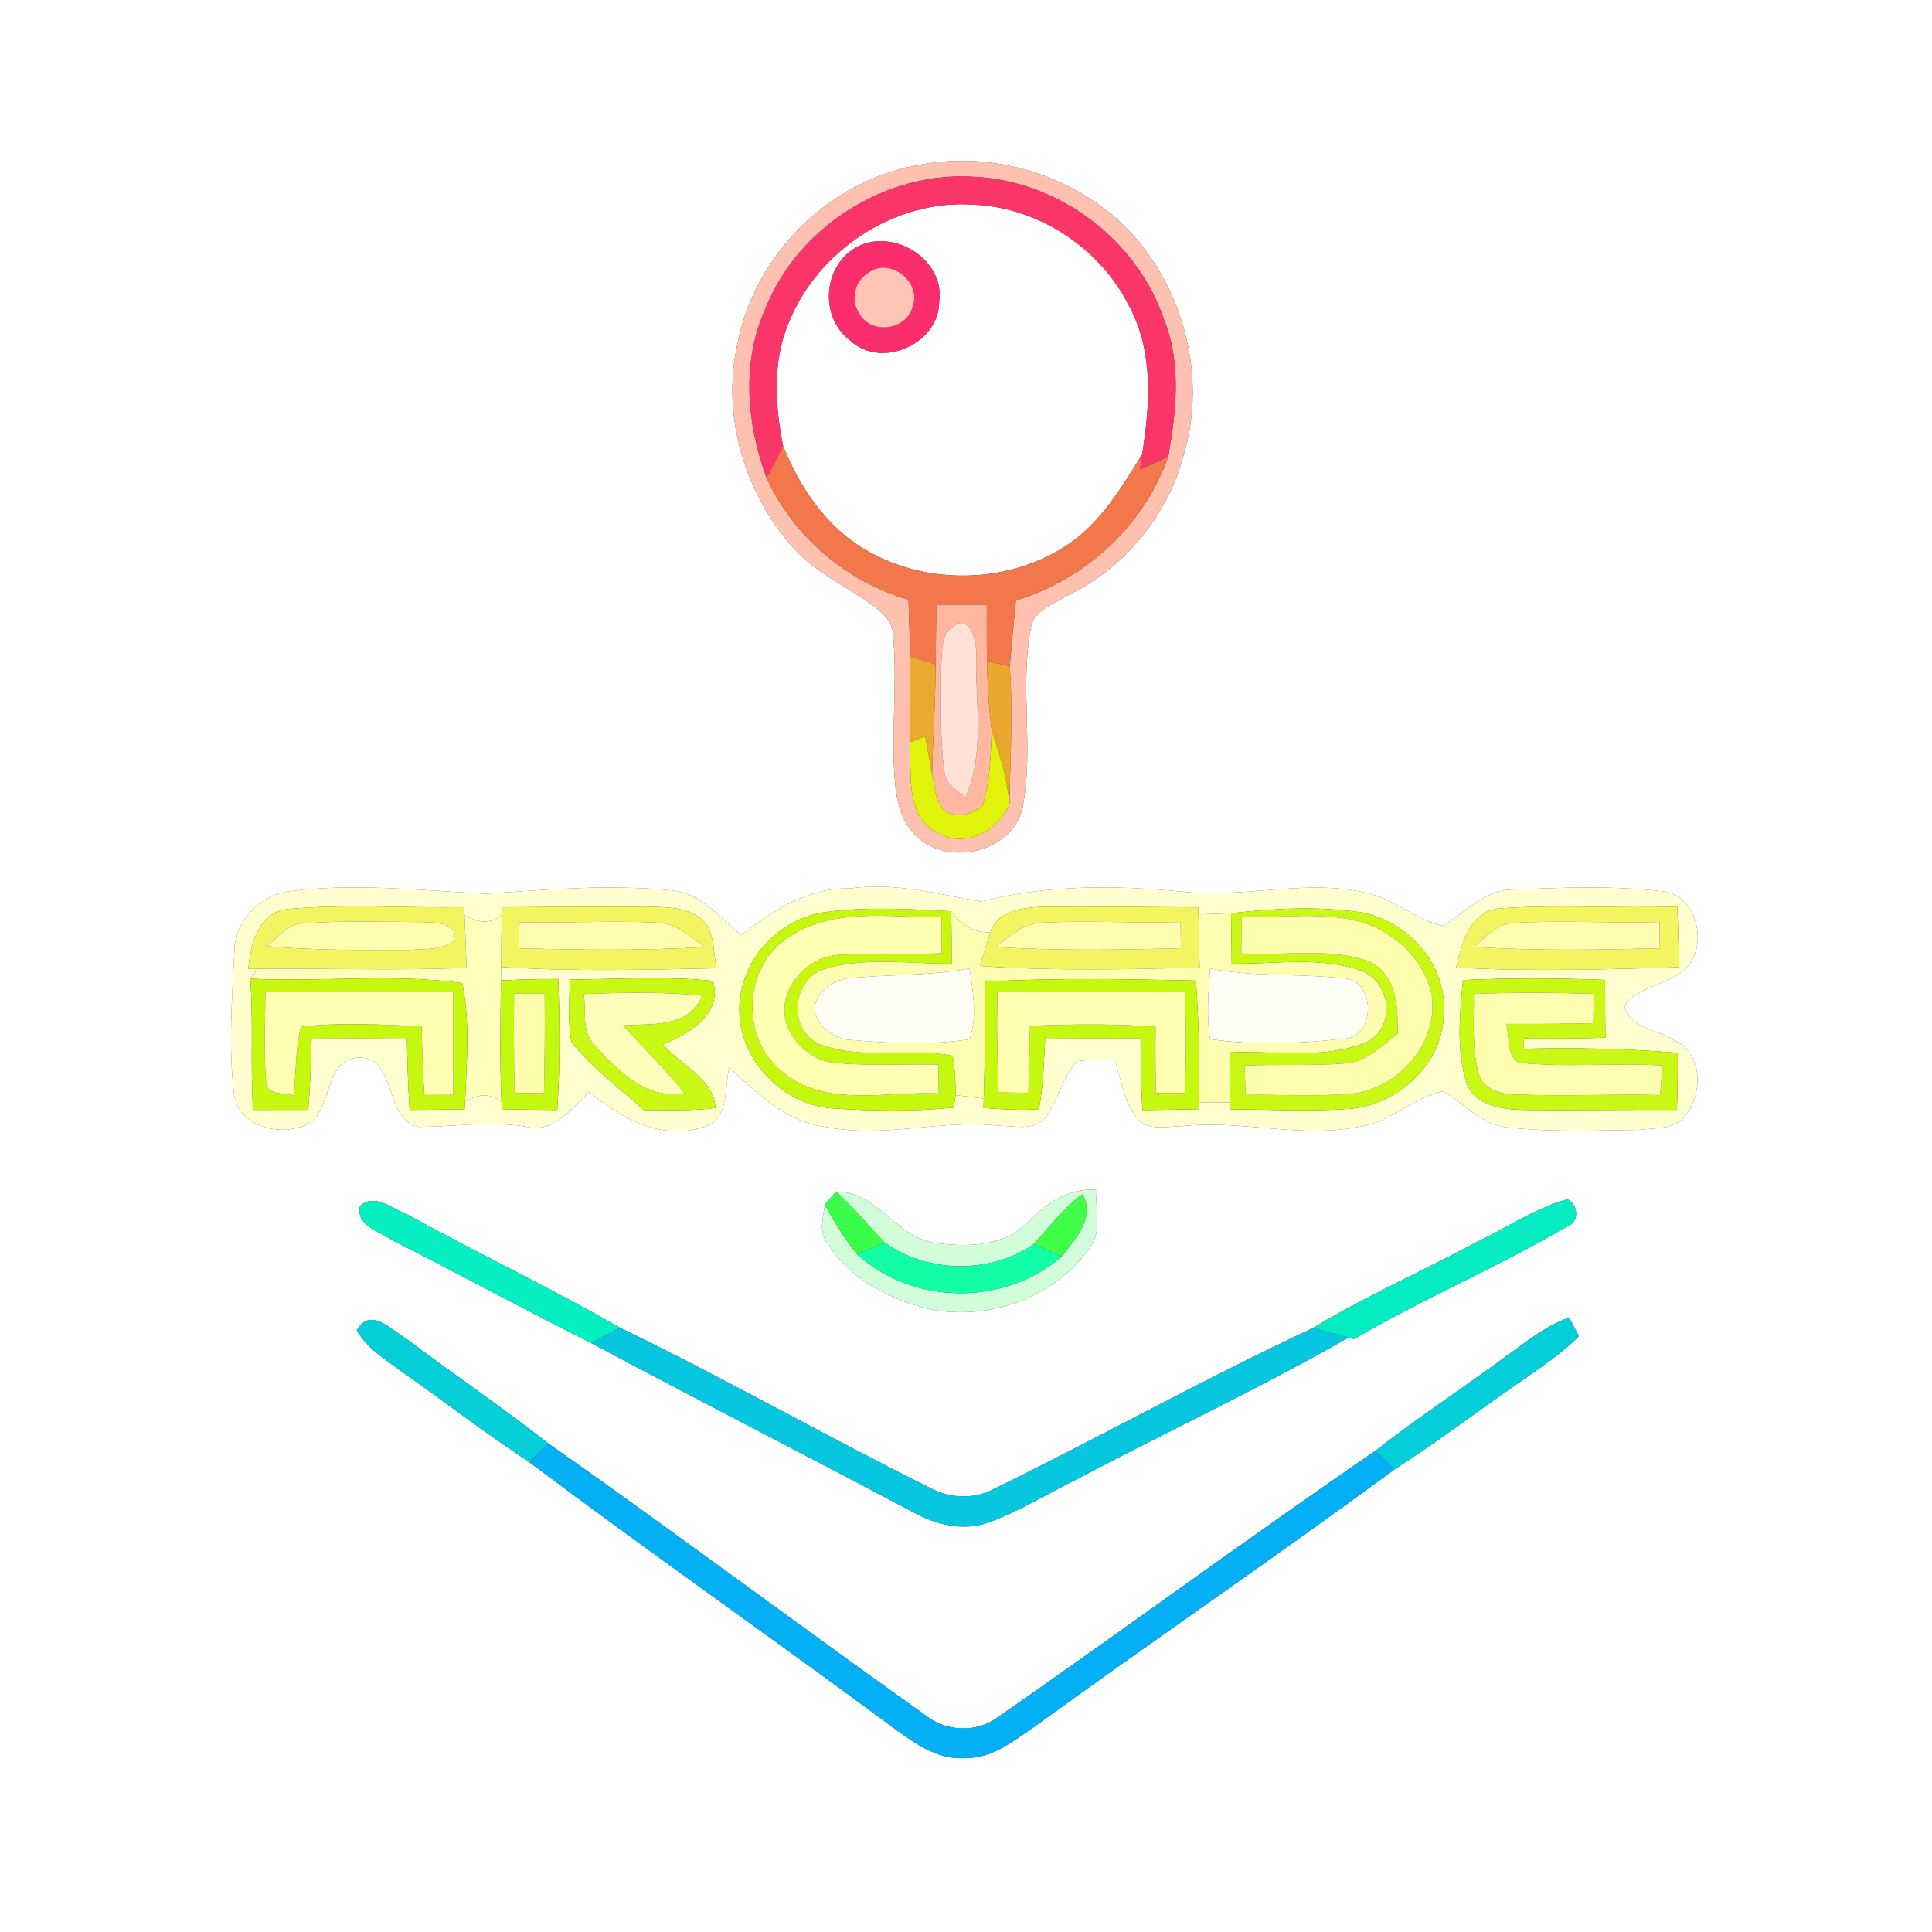 <?xml version="1.0" encoding="UTF-8" ?>
<!DOCTYPE svg PUBLIC "-//W3C//DTD SVG 1.1//EN" "http://www.w3.org/Graphics/SVG/1.1/DTD/svg11.dtd">
<svg width="250pt" height="250pt" viewBox="0 0 250 250" version="1.1" xmlns="http://www.w3.org/2000/svg">
<rect x="0" y="0" width="250" height="250" fill="#333333" stroke="none"/>
<g id="#ffffffff">
<path fill="#ffffff" opacity="1.00" d=" M 0.00 0.00 L 250.00 0.00 L 250.00 250.00 L 0.00 250.00 L 0.00 0.00 M 118.36 21.46 C 107.05 23.63 97.66 33.08 95.45 44.36 C 93.29 53.81 96.39 64.05 102.88 71.14 C 105.68 74.16 109.51 75.85 112.80 78.24 C 114.11 79.20 115.54 80.41 115.56 82.18 C 116.19 88.79 115.16 95.44 115.89 102.04 C 116.14 104.11 116.76 106.21 118.19 107.78 C 122.08 112.32 131.09 110.50 132.33 104.45 C 133.80 96.82 131.94 88.96 133.38 81.33 C 133.70 78.92 136.42 78.19 138.18 77.02 C 145.43 73.57 150.96 66.87 153.09 59.15 C 156.35 48.58 153.06 36.52 145.13 28.88 C 138.07 22.32 127.80 19.41 118.36 21.46 M 30.33 123.05 C 30.04 129.28 29.52 135.59 30.32 141.80 C 30.96 145.58 35.55 146.85 38.80 145.85 C 43.30 144.86 41.49 137.49 46.08 136.87 C 51.53 136.38 49.49 144.86 54.19 145.82 C 58.84 145.79 63.48 145.03 68.12 145.80 C 71.68 146.70 73.96 143.37 76.27 141.30 C 80.28 144.68 85.44 147.54 90.84 145.89 C 94.40 145.19 93.71 140.79 94.36 138.12 C 98.00 141.48 101.85 145.34 107.06 145.85 C 114.46 147.32 121.87 144.80 129.28 145.67 C 131.17 145.68 133.36 146.28 134.98 145.00 C 136.92 142.72 137.31 139.44 139.42 137.31 C 141.02 137.09 142.64 137.16 144.26 137.15 C 145.05 139.73 145.43 142.61 147.19 144.76 C 148.61 146.40 150.96 145.73 152.84 145.74 C 160.55 144.84 168.27 147.36 175.94 145.79 C 179.92 145.23 182.86 141.99 186.73 141.21 C 189.48 142.79 191.71 145.56 195.05 145.88 C 200.69 146.51 206.40 146.28 212.06 146.20 C 214.16 145.93 216.93 146.23 218.23 144.18 C 220.39 141.28 220.31 136.16 216.57 134.59 C 214.46 133.13 210.78 133.11 210.20 130.16 C 212.21 127.28 216.62 127.54 218.70 124.68 C 220.93 121.38 219.26 115.50 214.82 115.30 C 208.58 114.60 202.25 114.85 195.98 115.11 C 192.23 115.01 189.68 118.01 186.73 119.80 C 183.36 119.13 180.72 116.60 177.42 115.69 C 169.33 113.55 161.05 116.33 152.87 115.37 C 144.20 114.53 135.39 114.48 126.92 116.67 C 121.32 115.67 115.71 114.14 109.94 114.97 C 104.55 114.81 99.97 117.86 95.90 121.02 C 93.19 118.76 90.71 115.56 86.95 115.22 C 78.94 114.41 70.90 115.09 62.91 115.65 C 54.35 115.22 45.74 114.23 37.19 115.36 C 33.50 115.93 30.39 119.28 30.33 123.05 M 108.18 154.19 C 107.82 154.62 107.10 155.46 106.74 155.88 C 106.51 157.53 105.91 159.40 107.05 160.86 C 109.86 165.34 114.81 168.00 119.81 169.29 C 127.43 171.06 136.11 168.14 140.79 161.79 C 142.69 159.60 141.79 156.56 141.81 153.95 C 138.29 153.78 135.42 155.64 133.07 158.07 C 130.01 161.32 125.19 161.40 121.07 160.85 C 116.00 160.18 113.52 154.16 108.18 154.19 M 46.59 156.04 C 46.01 158.58 48.97 159.28 50.60 160.40 C 59.28 164.79 67.81 169.45 76.51 173.80 C 90.37 181.21 104.36 188.35 118.24 195.72 C 121.14 197.32 124.63 198.14 127.85 197.04 C 131.89 195.57 135.55 193.28 139.39 191.39 C 151.06 185.22 163.05 179.64 174.50 173.08 L 175.22 173.28 C 184.17 168.03 193.78 163.99 202.72 158.75 C 204.42 158.19 204.27 155.92 202.81 155.18 C 198.56 156.39 194.86 158.93 190.90 160.82 C 183.92 164.55 176.65 167.75 169.88 171.86 C 155.92 178.37 142.42 185.91 128.57 192.69 C 126.06 194.02 122.96 193.92 120.47 192.59 C 106.96 185.88 93.83 178.39 80.26 171.82 C 71.25 166.65 61.85 162.19 52.75 157.18 C 50.83 156.45 48.55 154.35 46.59 156.04 M 46.17 172.14 C 47.42 174.41 49.70 175.79 51.71 177.30 C 57.33 181.23 62.75 185.44 68.49 189.20 C 83.80 200.71 99.53 211.67 114.93 223.08 C 117.89 225.23 121.09 227.82 125.00 227.48 C 128.29 227.55 130.99 225.39 133.57 223.64 C 149.11 212.36 164.97 201.54 180.42 190.16 C 185.81 186.72 190.89 182.83 196.15 179.20 C 198.96 177.21 201.90 175.35 204.32 172.89 C 204.00 172.29 203.36 171.10 203.04 170.50 C 199.91 171.60 197.35 173.76 194.68 175.65 C 189.14 179.72 183.37 183.50 177.95 187.75 C 161.54 198.99 145.51 210.82 129.17 222.17 C 126.48 224.22 122.54 224.12 119.89 222.05 C 103.52 210.42 87.44 198.36 71.01 186.82 C 65.04 182.13 58.74 177.88 52.69 173.31 C 50.66 172.13 47.92 169.02 46.17 172.14 Z" />
<path fill="#ffffff" opacity="1.00" d=" M 102.04 41.81 C 105.77 32.41 115.87 25.72 126.04 26.49 C 134.49 26.87 142.42 32.15 146.17 39.72 C 149.28 45.59 148.82 52.46 147.79 58.81 C 145.16 63.01 142.55 67.45 138.39 70.33 C 130.67 75.63 119.87 75.84 111.86 71.07 C 106.84 68.07 103.47 63.03 101.33 57.70 C 100.30 52.46 99.92 46.85 102.04 41.81 M 111.13 31.83 C 106.51 34.10 105.90 40.96 109.99 44.04 C 114.00 47.85 121.55 44.51 121.53 39.01 C 122.26 33.62 115.80 29.61 111.13 31.83 Z" />
</g>
<g id="#fec1afff">
<path fill="#fec1af" opacity="1.00" d=" M 118.36 21.46 C 127.80 19.41 138.07 22.32 145.13 28.88 C 153.06 36.52 156.35 48.58 153.09 59.15 C 150.96 66.87 145.43 73.57 138.18 77.02 C 136.42 78.19 133.70 78.92 133.38 81.33 C 131.94 88.96 133.80 96.82 132.33 104.45 C 131.09 110.50 122.08 112.32 118.19 107.78 C 116.76 106.21 116.14 104.11 115.89 102.04 C 115.16 95.44 116.19 88.79 115.56 82.18 C 115.54 80.41 114.11 79.20 112.80 78.24 C 109.51 75.85 105.68 74.16 102.88 71.14 C 96.39 64.05 93.29 53.81 95.45 44.36 C 97.66 33.08 107.05 23.63 118.36 21.46 M 99.02 40.00 C 95.92 46.93 96.63 54.85 99.18 61.82 C 102.69 69.46 109.51 75.24 117.56 77.61 C 117.64 80.06 117.72 82.51 117.78 84.96 C 117.73 88.66 117.72 92.37 117.71 96.07 C 118.04 100.05 116.98 105.66 121.37 107.78 C 124.87 109.82 129.12 107.57 130.62 104.10 C 130.72 98.15 131.10 92.17 130.66 86.22 C 130.92 83.37 131.17 80.53 131.45 77.69 C 140.53 74.96 148.00 68.03 151.18 59.08 C 152.20 53.22 152.90 47.04 150.63 41.37 C 147.13 30.99 136.99 23.41 126.07 22.88 C 114.63 22.14 103.23 29.33 99.02 40.00 Z" />
</g>
<g id="#fa3669ff">
<path fill="#fa3669" opacity="1.00" d=" M 99.02 40.00 C 103.23 29.33 114.63 22.14 126.07 22.88 C 136.99 23.41 147.13 30.99 150.63 41.37 C 152.90 47.04 152.20 53.22 151.18 59.08 C 149.97 59.63 148.75 60.19 147.53 60.75 C 147.60 60.27 147.72 59.29 147.79 58.81 C 148.82 52.46 149.28 45.59 146.17 39.72 C 142.42 32.15 134.49 26.87 126.04 26.49 C 115.87 25.72 105.77 32.41 102.04 41.81 C 99.92 46.85 100.30 52.46 101.33 57.70 C 100.69 59.12 99.94 60.47 99.18 61.82 C 96.63 54.85 95.92 46.93 99.02 40.00 Z" />
</g>
<g id="#fb2d6cff">
<path fill="#fb2d6c" opacity="1.00" d=" M 111.13 31.83 C 115.80 29.61 122.26 33.62 121.53 39.01 C 121.55 44.51 114.00 47.85 109.99 44.04 C 105.90 40.96 106.51 34.10 111.13 31.83 M 112.45 35.25 C 110.63 36.25 109.97 38.88 111.21 40.58 C 112.69 43.32 117.23 42.76 118.06 39.76 C 119.35 36.59 115.28 33.24 112.45 35.25 Z" />
</g>
<g id="#ffc5b4ff">
<path fill="#ffc5b4" opacity="1.00" d=" M 112.45 35.25 C 115.28 33.24 119.35 36.59 118.06 39.76 C 117.23 42.76 112.69 43.32 111.21 40.58 C 109.97 38.88 110.63 36.25 112.45 35.25 Z" />
</g>
<g id="#f2774aff">
<path fill="#f2774a" opacity="1.00" d=" M 101.33 57.70 C 103.47 63.03 106.84 68.07 111.86 71.07 C 119.87 75.84 130.67 75.63 138.39 70.33 C 142.55 67.45 145.16 63.01 147.79 58.81 C 147.72 59.29 147.60 60.27 147.53 60.75 C 148.75 60.19 149.97 59.63 151.18 59.08 C 148.00 68.03 140.53 74.96 131.45 77.69 C 131.17 80.53 130.92 83.37 130.66 86.22 C 129.68 85.98 128.70 85.78 127.71 85.58 C 127.67 83.15 127.68 80.72 127.69 78.28 C 125.52 78.28 123.36 78.27 121.20 78.26 C 121.14 80.83 121.09 83.41 121.07 85.99 C 119.97 85.64 118.88 85.30 117.78 84.96 C 117.72 82.51 117.64 80.06 117.56 77.61 C 109.51 75.24 102.69 69.46 99.18 61.82 C 99.94 60.47 100.69 59.12 101.33 57.70 Z" />
</g>
<g id="#ffb7a0ff">
<path fill="#ffb7a0" opacity="1.00" d=" M 121.20 78.26 C 123.36 78.27 125.52 78.28 127.69 78.28 C 127.68 80.72 127.67 83.15 127.71 85.58 C 127.77 88.58 127.95 91.57 128.33 94.54 C 128.18 97.82 128.14 101.18 127.12 104.33 C 126.01 105.16 124.59 105.75 123.19 105.35 C 120.93 104.77 121.11 102.08 120.61 100.26 C 120.72 95.50 121.05 90.75 121.07 85.99 C 121.09 83.41 121.14 80.83 121.20 78.26 M 123.35 81.07 C 121.72 82.15 121.95 84.23 121.80 85.94 C 121.77 90.57 121.57 95.25 122.21 99.86 C 122.32 101.45 123.81 102.30 124.93 103.18 C 127.47 97.48 126.19 91.00 126.32 84.96 C 126.46 83.24 125.59 79.26 123.35 81.07 Z" />
</g>
<g id="#ffe1d7ff">
<path fill="#ffe1d7" opacity="1.00" d=" M 123.35 81.07 C 125.59 79.26 126.46 83.24 126.32 84.96 C 126.19 91.00 127.47 97.48 124.93 103.18 C 123.81 102.30 122.32 101.45 122.21 99.86 C 121.57 95.25 121.77 90.57 121.80 85.94 C 121.95 84.23 121.72 82.15 123.35 81.07 Z" />
</g>
<g id="#eba933ff">
<path fill="#eba933" opacity="1.00" d=" M 117.78 84.96 C 118.88 85.30 119.97 85.64 121.07 85.99 C 121.05 90.75 120.72 95.50 120.61 100.26 C 120.32 98.61 120.02 96.95 119.72 95.30 C 119.22 95.49 118.22 95.88 117.71 96.07 C 117.72 92.37 117.73 88.66 117.78 84.96 Z" />
</g>
<g id="#eaa82dff">
<path fill="#eaa82d" opacity="1.00" d=" M 127.71 85.58 C 128.70 85.78 129.68 85.98 130.66 86.22 C 131.10 92.17 130.72 98.15 130.62 104.10 C 130.36 100.81 129.36 97.66 128.33 94.54 C 127.95 91.57 127.77 88.58 127.71 85.58 Z" />
</g>
<g id="#e1f20bff">
<path fill="#e1f20b" opacity="1.00" d=" M 117.71 96.07 C 118.22 95.88 119.22 95.49 119.72 95.30 C 120.02 96.95 120.32 98.61 120.61 100.26 C 121.11 102.08 120.93 104.77 123.19 105.35 C 124.59 105.75 126.01 105.16 127.12 104.33 C 128.14 101.18 128.18 97.82 128.33 94.54 C 129.36 97.66 130.36 100.81 130.62 104.10 C 129.12 107.57 124.87 109.82 121.37 107.78 C 116.98 105.66 118.04 100.05 117.71 96.07 Z" />
</g>
<g id="#fffeceff">
<path fill="#fffece" opacity="1.00" d=" M 30.33 123.05 C 30.39 119.28 33.50 115.93 37.19 115.36 C 45.74 114.23 54.35 115.22 62.91 115.65 C 70.90 115.09 78.94 114.41 86.95 115.22 C 90.71 115.56 93.19 118.76 95.90 121.02 C 99.97 117.86 104.55 114.81 109.94 114.97 C 115.71 114.14 121.32 115.67 126.92 116.67 C 135.39 114.48 144.20 114.53 152.87 115.37 C 161.05 116.33 169.33 113.55 177.42 115.69 C 180.72 116.60 183.36 119.13 186.73 119.80 C 189.68 118.01 192.23 115.01 195.98 115.11 C 202.25 114.85 208.58 114.60 214.82 115.30 C 219.26 115.50 220.93 121.38 218.70 124.68 C 216.62 127.54 212.21 127.28 210.20 130.16 C 210.78 133.11 214.46 133.13 216.57 134.59 C 220.31 136.16 220.39 141.28 218.23 144.18 C 216.93 146.23 214.16 145.93 212.06 146.20 C 206.40 146.28 200.69 146.51 195.05 145.88 C 191.71 145.56 189.48 142.79 186.73 141.21 C 182.86 141.99 179.92 145.23 175.94 145.79 C 168.27 147.36 160.55 144.84 152.84 145.74 C 150.96 145.73 148.61 146.40 147.19 144.76 C 145.43 142.61 145.05 139.73 144.26 137.15 C 142.64 137.16 141.02 137.09 139.42 137.31 C 137.31 139.44 136.92 142.72 134.98 145.00 C 133.36 146.28 131.17 145.68 129.28 145.67 C 121.87 144.80 114.46 147.32 107.06 145.85 C 101.85 145.34 98.00 141.48 94.36 138.12 C 93.71 140.79 94.40 145.19 90.84 145.89 C 85.44 147.54 80.28 144.68 76.27 141.30 C 73.96 143.37 71.68 146.70 68.12 145.80 C 63.48 145.03 58.84 145.79 54.19 145.82 C 49.49 144.86 51.53 136.38 46.08 136.87 C 41.49 137.49 43.30 144.86 38.80 145.85 C 35.55 146.85 30.96 145.58 30.32 141.80 C 29.52 135.59 30.04 129.28 30.33 123.05 M 37.42 117.62 C 33.46 117.90 32.42 122.13 32.14 125.38 L 33.36 125.36 C 33.12 125.68 32.64 126.32 32.39 126.64 C 32.80 132.29 32.38 137.96 32.75 143.62 C 35.13 143.61 37.51 143.61 39.89 143.61 C 40.14 140.52 40.26 137.42 40.32 134.32 C 44.43 134.34 48.54 134.34 52.66 134.31 C 52.71 137.42 52.80 140.52 53.01 143.62 C 55.38 143.61 57.75 143.59 60.12 143.53 L 60.18 142.56 C 61.72 141.61 63.40 141.34 64.89 142.55 L 64.93 143.52 C 67.32 143.59 69.72 143.61 72.11 143.63 C 72.48 137.99 72.44 132.33 72.24 126.68 C 69.76 126.69 67.29 126.74 64.82 126.87 C 64.82 126.43 64.83 125.56 64.84 125.12 C 74.11 125.74 83.43 125.49 92.71 125.29 C 92.34 123.40 92.43 121.31 91.42 119.61 C 89.68 117.39 86.60 117.42 84.05 117.32 C 77.69 117.34 71.33 117.34 64.96 117.41 L 64.94 118.40 C 63.42 119.67 61.68 119.38 60.11 118.39 L 60.06 117.40 C 52.52 117.51 44.94 116.96 37.42 117.62 M 128.19 120.62 C 126.01 120.80 124.30 119.63 123.08 117.91 C 117.73 117.64 112.31 117.30 106.98 118.00 C 101.36 118.70 96.53 123.34 95.80 129.00 C 94.71 135.96 100.51 142.72 107.39 143.40 C 112.71 143.77 118.10 143.86 123.41 143.32 C 123.48 142.91 123.61 142.10 123.67 141.70 C 124.58 141.82 126.39 142.05 127.30 142.17 L 127.26 143.37 C 129.65 143.54 132.04 143.71 134.44 143.52 C 135.01 140.49 135.07 137.39 135.25 134.32 C 139.36 134.34 143.48 134.35 147.59 134.33 C 147.59 137.43 147.65 140.54 147.83 143.65 C 150.26 143.61 152.69 143.57 155.12 143.53 L 155.13 142.67 C 156.46 142.66 157.80 142.65 159.13 142.66 L 159.12 143.54 C 164.34 143.57 169.58 143.86 174.79 143.47 C 181.01 142.93 186.94 137.42 186.81 130.97 C 187.27 124.69 181.96 119.00 175.93 118.03 C 170.43 117.25 164.80 117.53 159.30 118.18 C 157.89 118.23 156.49 118.28 155.08 118.32 L 155.06 117.42 C 148.37 117.38 141.67 117.27 134.98 117.35 C 132.46 117.42 129.05 117.75 128.19 120.62 M 188.43 125.21 C 198.03 125.72 207.65 125.46 217.26 125.15 C 217.21 122.53 217.15 119.92 217.04 117.31 C 209.43 117.59 201.80 117.00 194.21 117.54 C 190.24 117.75 189.15 122.05 188.43 125.21 M 73.72 126.75 C 73.71 129.44 73.43 132.17 73.95 134.84 C 76.61 138.22 80.15 140.76 83.31 143.64 C 86.41 143.64 89.51 143.77 92.59 143.37 C 92.36 139.56 88.04 137.83 85.82 135.15 C 89.15 133.74 93.50 131.32 92.27 126.93 C 86.11 126.28 79.90 126.72 73.72 126.75 M 189.30 126.82 C 188.90 131.30 188.39 135.96 189.83 140.32 C 190.98 143.07 194.36 143.56 196.99 143.62 C 203.66 143.72 210.33 143.57 216.99 143.61 C 217.09 141.15 217.11 138.69 217.09 136.24 C 210.47 135.68 203.83 135.56 197.20 135.71 C 197.19 135.37 197.19 134.70 197.18 134.37 C 200.70 134.40 204.22 134.39 207.74 134.28 C 207.71 131.78 207.69 129.29 207.69 126.80 C 201.56 126.57 195.42 126.53 189.30 126.82 Z" />
</g>
<g id="#f2f55fff">
<path fill="#f2f55f" opacity="1.00" d=" M 37.42 117.62 C 44.94 116.96 52.52 117.51 60.06 117.40 L 60.11 118.39 C 60.21 120.67 60.29 122.95 60.36 125.23 C 51.36 125.62 42.36 125.28 33.36 125.36 L 32.14 125.38 C 32.42 122.13 33.46 117.90 37.42 117.62 M 34.56 122.44 C 40.71 122.99 46.90 122.94 53.07 122.91 C 55.03 122.80 57.19 122.92 58.87 121.71 C 59.19 119.54 56.60 119.34 55.05 119.33 C 49.77 119.29 44.46 119.10 39.19 119.49 C 37.20 119.53 35.96 121.28 34.56 122.44 Z" />
<path fill="#f2f55f" opacity="1.00" d=" M 64.96 117.41 C 71.33 117.34 77.69 117.34 84.05 117.32 C 86.60 117.42 89.68 117.39 91.42 119.61 C 92.43 121.31 92.34 123.40 92.71 125.29 C 83.43 125.49 74.11 125.74 64.84 125.12 C 64.85 122.88 64.88 120.64 64.94 118.40 L 64.96 117.41 M 67.22 119.33 C 67.18 120.45 67.15 121.58 67.11 122.71 C 75.14 122.92 83.17 123.03 91.19 122.55 C 89.30 121.19 87.43 119.38 84.94 119.39 C 79.04 119.11 73.13 119.48 67.22 119.33 Z" />
<path fill="#f2f55f" opacity="1.00" d=" M 128.19 120.62 C 129.05 117.75 132.46 117.42 134.98 117.35 C 141.67 117.27 148.37 117.38 155.06 117.42 L 155.08 118.32 C 155.14 120.62 155.19 122.91 155.23 125.21 C 145.75 125.43 136.26 125.66 126.80 125.00 C 127.24 123.53 127.67 122.06 128.19 120.62 M 128.81 122.55 C 136.80 123.04 144.81 122.92 152.81 122.70 C 152.79 121.57 152.77 120.44 152.76 119.31 C 146.86 119.48 140.95 119.11 135.06 119.38 C 132.56 119.36 130.69 121.18 128.81 122.55 Z" />
</g>
<g id="#f2f560ff">
<path fill="#f2f560" opacity="1.00" d=" M 188.43 125.21 C 189.15 122.05 190.24 117.75 194.21 117.54 C 201.80 117.00 209.43 117.59 217.04 117.31 C 217.15 119.92 217.21 122.53 217.26 125.15 C 207.65 125.46 198.03 125.72 188.43 125.21 M 190.75 122.53 C 198.75 123.06 206.77 122.91 214.78 122.71 C 214.76 121.58 214.75 120.44 214.74 119.31 C 208.51 119.50 202.27 119.07 196.05 119.42 C 193.80 119.37 192.31 121.21 190.75 122.53 Z" />
</g>
<g id="#fffebcff">
<path fill="#fffebc" opacity="1.00" d=" M 60.11 118.39 C 61.68 119.38 63.42 119.67 64.94 118.40 C 64.88 120.64 64.85 122.88 64.84 125.12 C 64.83 125.56 64.82 126.43 64.82 126.87 C 64.76 132.10 64.67 137.33 64.89 142.55 C 63.40 141.34 61.72 141.61 60.18 142.56 C 60.39 137.45 60.85 132.25 59.82 127.21 C 50.75 125.94 41.53 127.11 32.39 126.64 C 32.64 126.32 33.12 125.68 33.36 125.36 C 42.36 125.28 51.36 125.62 60.36 125.23 C 60.29 122.95 60.21 120.67 60.11 118.39 Z" />
</g>
<g id="#c5f80eff">
<path fill="#c5f80e" opacity="1.00" d=" M 95.80 129.00 C 96.53 123.34 101.36 118.70 106.98 118.00 C 112.31 117.30 117.73 117.64 123.08 117.91 C 123.13 120.17 123.17 122.43 123.16 124.69 C 117.66 124.76 111.92 123.75 106.58 125.44 C 102.45 126.79 101.94 133.22 105.93 135.06 C 111.44 137.28 117.56 135.46 123.28 136.62 C 123.58 138.29 123.64 140.00 123.67 141.70 C 123.61 142.10 123.48 142.91 123.41 143.32 C 118.10 143.86 112.71 143.77 107.39 143.40 C 100.51 142.72 94.71 135.96 95.80 129.00 M 101.62 121.58 C 96.10 125.48 95.92 134.59 101.27 138.71 C 106.89 143.42 114.80 141.15 121.48 141.49 C 121.46 140.55 121.43 138.68 121.42 137.75 C 117.01 137.68 112.58 137.95 108.18 137.55 C 105.19 137.34 102.53 135.04 101.69 132.19 C 100.63 128.15 104.23 123.94 108.22 123.59 C 112.76 123.23 117.32 123.51 121.87 123.36 C 121.85 121.80 121.83 120.24 121.81 118.69 C 115.07 118.75 107.45 117.30 101.62 121.58 Z" />
<path fill="#c5f80e" opacity="1.00" d=" M 32.39 126.64 C 41.53 127.11 50.75 125.94 59.82 127.21 C 60.85 132.25 60.39 137.45 60.18 142.56 L 60.12 143.53 C 57.75 143.59 55.38 143.61 53.01 143.62 C 52.80 140.52 52.71 137.42 52.66 134.31 C 48.54 134.34 44.43 134.34 40.32 134.32 C 40.26 137.42 40.14 140.52 39.89 143.61 C 37.51 143.61 35.13 143.61 32.75 143.62 C 32.38 137.96 32.80 132.29 32.39 126.64 M 34.35 128.39 C 34.32 132.19 34.10 136.00 34.43 139.79 C 34.26 141.81 36.79 141.36 38.04 141.76 C 38.28 138.79 38.24 135.77 38.93 132.85 C 44.12 132.27 49.35 132.60 54.56 132.80 C 54.62 135.76 54.72 138.73 54.90 141.69 C 56.15 141.68 57.40 141.67 58.66 141.67 C 58.61 137.25 58.66 132.82 58.63 128.40 C 50.54 128.35 42.44 128.36 34.35 128.39 Z" />
</g>
<g id="#fefeb3ff">
<path fill="#fefeb3" opacity="1.00" d=" M 123.08 117.91 C 124.30 119.63 126.01 120.80 128.19 120.62 C 127.67 122.06 127.24 123.53 126.80 125.00 C 136.26 125.66 145.75 125.43 155.23 125.21 C 155.19 122.91 155.14 120.62 155.08 118.32 C 156.49 118.28 157.89 118.23 159.30 118.18 C 159.34 120.35 159.36 122.52 159.38 124.69 C 164.99 124.79 170.90 123.70 176.29 125.66 C 180.06 127.21 180.63 133.08 176.78 134.89 C 171.23 137.12 165.04 135.93 159.21 136.18 C 159.18 138.34 159.15 140.50 159.13 142.66 C 157.80 142.65 156.46 142.66 155.13 142.67 C 155.30 137.41 155.09 132.14 154.76 126.89 C 145.66 126.69 136.54 126.53 127.45 127.02 C 127.49 132.07 127.45 137.12 127.30 142.17 C 126.39 142.05 124.58 141.82 123.67 141.70 C 123.64 140.00 123.58 138.29 123.28 136.62 C 117.56 135.46 111.44 137.28 105.93 135.06 C 101.94 133.22 102.45 126.79 106.58 125.44 C 111.92 123.75 117.66 124.76 123.16 124.69 C 123.17 122.43 123.13 120.17 123.08 117.91 M 110.35 126.53 C 108.01 126.63 105.35 128.22 105.41 130.83 C 105.95 132.98 107.97 134.52 110.18 134.57 C 115.25 135.02 120.42 135.26 125.47 134.48 C 126.49 131.50 125.89 128.34 125.47 125.31 C 120.48 126.26 115.39 126.09 110.35 126.53 M 156.59 125.32 C 156.38 128.36 156.09 131.44 156.59 134.47 C 162.22 135.26 167.99 135.07 173.62 134.43 C 178.15 134.52 178.14 126.49 173.61 126.58 C 167.96 125.96 162.21 126.43 156.59 125.32 Z" />
</g>
<g id="#c9f814ff">
<path fill="#c9f814" opacity="1.00" d=" M 159.30 118.18 C 164.80 117.53 170.43 117.25 175.93 118.03 C 181.96 119.00 187.27 124.69 186.81 130.97 C 186.94 137.42 181.01 142.93 174.79 143.47 C 169.58 143.86 164.34 143.57 159.12 143.54 L 159.13 142.66 C 159.15 140.50 159.18 138.34 159.21 136.18 C 165.04 135.93 171.23 137.12 176.78 134.89 C 180.63 133.08 180.06 127.21 176.29 125.66 C 170.90 123.70 164.99 124.79 159.38 124.69 C 159.36 122.52 159.34 120.35 159.30 118.18 M 160.65 118.67 C 160.64 120.24 160.63 121.81 160.62 123.38 C 165.99 123.72 171.62 122.60 176.81 124.28 C 180.73 125.75 180.90 130.23 180.85 133.77 C 178.76 135.33 176.75 137.51 173.96 137.61 C 169.67 137.94 165.36 137.70 161.06 137.88 C 161.10 139.14 161.14 140.41 161.18 141.68 C 165.72 141.61 170.27 141.92 174.80 141.53 C 180.80 140.99 186.04 135.15 185.30 129.04 C 184.56 124.47 180.74 120.83 176.47 119.40 C 171.34 117.91 165.91 118.79 160.65 118.67 Z" />
<path fill="#c9f814" opacity="1.00" d=" M 73.72 126.75 C 79.90 126.72 86.11 126.28 92.27 126.93 C 93.50 131.32 89.15 133.74 85.82 135.15 C 88.04 137.83 92.36 139.56 92.59 143.37 C 89.51 143.77 86.41 143.64 83.31 143.64 C 80.15 140.76 76.61 138.22 73.95 134.84 C 73.43 132.17 73.71 129.44 73.72 126.75 M 75.53 128.63 C 75.88 130.79 75.21 133.41 76.85 135.16 C 79.92 138.46 83.57 142.37 88.58 141.46 C 86.11 138.36 83.26 135.60 80.59 132.68 C 84.34 132.45 89.09 133.04 90.87 128.84 C 85.77 128.32 80.64 128.42 75.53 128.63 Z" />
<path fill="#c9f814" opacity="1.00" d=" M 189.30 126.82 C 195.42 126.53 201.56 126.57 207.69 126.80 C 207.69 129.29 207.71 131.78 207.74 134.28 C 204.22 134.39 200.70 134.40 197.18 134.37 C 197.19 134.70 197.19 135.37 197.20 135.71 C 203.83 135.56 210.47 135.68 217.09 136.24 C 217.11 138.69 217.09 141.15 216.99 143.61 C 210.33 143.57 203.66 143.72 196.99 143.62 C 194.36 143.56 190.98 143.07 189.83 140.32 C 188.39 135.96 188.90 131.30 189.30 126.82 M 190.71 128.61 C 190.76 131.98 190.44 135.42 191.27 138.72 C 191.76 140.85 194.09 141.63 196.04 141.62 C 202.30 141.88 208.56 141.55 214.82 141.70 C 214.93 140.42 215.03 139.15 215.14 137.88 C 208.92 137.49 202.65 138.18 196.45 137.50 C 194.91 136.42 195.37 134.11 194.90 132.49 C 198.66 132.51 202.42 132.49 206.17 132.40 C 206.19 131.45 206.21 129.55 206.23 128.60 C 201.06 128.43 195.88 128.40 190.71 128.61 Z" />
</g>
<g id="#fffeafff">
<path fill="#fffeaf" opacity="1.00" d=" M 34.56 122.44 C 35.96 121.28 37.20 119.53 39.19 119.49 C 44.46 119.10 49.77 119.29 55.05 119.33 C 56.60 119.34 59.19 119.54 58.87 121.71 C 57.19 122.92 55.03 122.80 53.07 122.91 C 46.90 122.94 40.71 122.99 34.56 122.44 Z" />
<path fill="#fffeaf" opacity="1.00" d=" M 67.22 119.33 C 73.13 119.48 79.04 119.11 84.94 119.39 C 87.43 119.38 89.30 121.19 91.19 122.55 C 83.17 123.03 75.14 122.92 67.11 122.71 C 67.15 121.58 67.18 120.45 67.22 119.33 Z" />
<path fill="#fffeaf" opacity="1.00" d=" M 128.81 122.55 C 130.69 121.18 132.56 119.36 135.06 119.38 C 140.95 119.11 146.86 119.48 152.76 119.31 C 152.77 120.44 152.79 121.57 152.81 122.70 C 144.81 122.92 136.80 123.04 128.81 122.55 Z" />
<path fill="#fffeaf" opacity="1.00" d=" M 160.65 118.67 C 165.91 118.79 171.34 117.91 176.47 119.40 C 180.74 120.83 184.56 124.47 185.30 129.04 C 186.04 135.15 180.80 140.99 174.80 141.53 C 170.27 141.92 165.72 141.61 161.18 141.68 C 161.14 140.41 161.10 139.14 161.06 137.88 C 165.36 137.70 169.67 137.94 173.96 137.61 C 176.75 137.51 178.76 135.33 180.85 133.77 C 180.90 130.23 180.73 125.75 176.81 124.28 C 171.62 122.60 165.99 123.72 160.62 123.38 C 160.63 121.81 160.64 120.24 160.65 118.67 Z" />
<path fill="#fffeaf" opacity="1.00" d=" M 190.75 122.53 C 192.31 121.21 193.80 119.37 196.05 119.42 C 202.27 119.07 208.51 119.50 214.74 119.31 C 214.75 120.44 214.76 121.58 214.78 122.71 C 206.77 122.91 198.75 123.06 190.75 122.53 Z" />
</g>
<g id="#fffeb1ff">
<path fill="#fffeb1" opacity="1.00" d=" M 101.62 121.58 C 107.45 117.30 115.07 118.75 121.81 118.69 C 121.83 120.24 121.85 121.80 121.87 123.36 C 117.32 123.51 112.76 123.23 108.22 123.59 C 104.23 123.94 100.63 128.15 101.69 132.19 C 102.53 135.04 105.19 137.34 108.18 137.55 C 112.58 137.95 117.01 137.68 121.42 137.75 C 121.43 138.68 121.46 140.55 121.48 141.49 C 114.80 141.15 106.89 143.42 101.27 138.71 C 95.92 134.59 96.10 125.48 101.62 121.58 Z" />
</g>
<g id="#fffef4ff">
<path fill="#fffef4" opacity="1.00" d=" M 110.35 126.53 C 115.39 126.09 120.48 126.26 125.47 125.31 C 125.89 128.34 126.49 131.50 125.47 134.48 C 120.42 135.26 115.25 135.02 110.18 134.57 C 107.97 134.52 105.95 132.98 105.41 130.83 C 105.35 128.22 108.01 126.63 110.35 126.53 Z" />
<path fill="#fffef4" opacity="1.00" d=" M 156.59 125.32 C 162.21 126.43 167.96 125.96 173.61 126.58 C 178.14 126.49 178.15 134.52 173.62 134.43 C 167.99 135.07 162.22 135.26 156.59 134.47 C 156.09 131.44 156.38 128.36 156.59 125.32 Z" />
</g>
<g id="#c5f80fff">
<path fill="#c5f80f" opacity="1.00" d=" M 64.82 126.87 C 67.29 126.74 69.76 126.69 72.24 126.68 C 72.44 132.33 72.48 137.99 72.11 143.63 C 69.72 143.61 67.32 143.59 64.93 143.52 L 64.89 142.55 C 64.67 137.33 64.76 132.10 64.82 126.87 M 66.52 128.58 C 66.47 132.86 66.50 137.15 66.58 141.44 C 67.53 141.44 69.44 141.44 70.39 141.44 C 70.48 137.15 70.53 132.86 70.48 128.58 C 69.49 128.58 67.51 128.58 66.52 128.58 Z" />
</g>
<g id="#c6f80fff">
<path fill="#c6f80f" opacity="1.00" d=" M 127.45 127.02 C 136.54 126.53 145.66 126.69 154.76 126.89 C 155.09 132.14 155.30 137.41 155.13 142.67 L 155.12 143.53 C 152.69 143.57 150.26 143.61 147.83 143.65 C 147.65 140.54 147.59 137.43 147.59 134.33 C 143.48 134.35 139.36 134.34 135.25 134.32 C 135.07 137.39 135.01 140.49 134.44 143.52 C 132.04 143.71 129.65 143.54 127.26 143.37 L 127.30 142.17 C 127.45 137.12 127.49 132.07 127.45 127.02 M 129.09 128.34 C 128.94 132.68 129.07 137.02 129.21 141.36 C 130.49 141.38 131.78 141.40 133.07 141.41 C 133.17 138.53 133.23 135.64 133.28 132.75 C 138.69 132.52 144.12 132.46 149.53 132.86 C 149.50 135.72 149.52 138.57 149.55 141.43 C 150.50 141.43 152.41 141.42 153.36 141.42 C 153.47 137.05 153.52 132.69 153.31 128.32 C 145.24 128.43 137.16 128.40 129.09 128.34 Z" />
</g>
<g id="#fffeb2ff">
<path fill="#fffeb2" opacity="1.00" d=" M 34.35 128.39 C 42.44 128.36 50.54 128.35 58.63 128.40 C 58.66 132.82 58.61 137.25 58.66 141.67 C 57.40 141.67 56.15 141.68 54.90 141.69 C 54.72 138.73 54.62 135.76 54.56 132.80 C 49.35 132.60 44.12 132.27 38.93 132.85 C 38.24 135.77 38.28 138.79 38.04 141.76 C 36.79 141.36 34.26 141.81 34.43 139.79 C 34.10 136.00 34.32 132.19 34.35 128.39 Z" />
<path fill="#fffeb2" opacity="1.00" d=" M 129.09 128.34 C 137.16 128.40 145.24 128.43 153.31 128.32 C 153.52 132.69 153.47 137.05 153.36 141.42 C 152.41 141.42 150.50 141.43 149.55 141.43 C 149.52 138.57 149.50 135.72 149.53 132.86 C 144.12 132.46 138.69 132.52 133.28 132.75 C 133.23 135.64 133.17 138.53 133.07 141.41 C 131.78 141.40 130.49 141.38 129.21 141.36 C 129.07 137.02 128.94 132.68 129.09 128.34 Z" />
</g>
<g id="#fffeadff">
<path fill="#fffead" opacity="1.00" d=" M 66.52 128.58 C 67.51 128.58 69.49 128.58 70.48 128.58 C 70.53 132.86 70.48 137.15 70.39 141.44 C 69.44 141.44 67.53 141.44 66.58 141.44 C 66.50 137.15 66.47 132.86 66.52 128.58 Z" />
</g>
<g id="#fefebaff">
<path fill="#fefeba" opacity="1.00" d=" M 75.53 128.63 C 80.64 128.42 85.77 128.32 90.87 128.84 C 89.09 133.04 84.34 132.45 80.59 132.68 C 83.26 135.60 86.11 138.36 88.58 141.46 C 83.57 142.37 79.92 138.46 76.85 135.16 C 75.21 133.41 75.88 130.79 75.53 128.63 Z" />
</g>
<g id="#fefeb0ff">
<path fill="#fefeb0" opacity="1.00" d=" M 190.71 128.61 C 195.88 128.40 201.06 128.43 206.23 128.60 C 206.21 129.55 206.19 131.45 206.17 132.40 C 202.42 132.49 198.66 132.51 194.90 132.49 C 195.37 134.11 194.91 136.42 196.45 137.50 C 202.65 138.18 208.92 137.49 215.14 137.88 C 215.03 139.15 214.93 140.42 214.82 141.70 C 208.56 141.55 202.30 141.88 196.04 141.62 C 194.09 141.63 191.76 140.85 191.27 138.72 C 190.44 135.42 190.76 131.98 190.71 128.61 Z" />
</g>
<g id="#d1fed8ff">
<path fill="#d1fed8" opacity="1.00" d=" M 108.18 154.19 C 113.52 154.16 116.00 160.18 121.07 160.85 C 125.19 161.40 130.01 161.32 133.07 158.07 C 135.42 155.64 138.29 153.78 141.81 153.95 C 141.79 156.56 142.69 159.60 140.79 161.79 C 136.11 168.14 127.43 171.06 119.81 169.29 C 114.81 168.00 109.86 165.34 107.05 160.86 C 105.91 159.40 106.51 157.53 106.74 155.88 C 107.95 158.12 109.30 160.30 110.89 162.29 C 118.13 168.93 130.01 169.02 137.40 162.58 C 139.11 160.31 141.80 157.55 140.07 154.54 C 137.61 156.33 135.79 158.78 133.75 161.00 C 128.12 164.89 120.04 164.76 114.48 160.79 C 112.37 158.60 110.43 156.25 108.18 154.19 Z" />
</g>
<g id="#06efc1ff">
<path fill="#06efc1" opacity="1.00" d=" M 46.59 156.04 C 48.55 154.35 50.83 156.45 52.75 157.18 C 61.85 162.19 71.25 166.65 80.26 171.82 C 78.99 172.45 77.75 173.13 76.51 173.80 C 67.81 169.45 59.28 164.79 50.60 160.40 C 48.97 159.28 46.01 158.58 46.59 156.04 Z" />
</g>
<g id="#3afe49ff">
<path fill="#3afe49" opacity="1.00" d=" M 108.18 154.19 C 110.43 156.25 112.37 158.60 114.48 160.79 C 113.28 161.29 112.08 161.79 110.89 162.29 C 109.30 160.30 107.95 158.12 106.74 155.88 C 107.10 155.46 107.82 154.62 108.18 154.19 Z" />
</g>
<g id="#3efe48ff">
<path fill="#3efe48" opacity="1.00" d=" M 133.75 161.00 C 135.79 158.78 137.61 156.33 140.07 154.54 C 141.80 157.55 139.11 160.31 137.40 162.58 C 136.19 162.05 134.97 161.52 133.75 161.00 Z" />
</g>
<g id="#05ecc3ff">
<path fill="#05ecc3" opacity="1.00" d=" M 190.90 160.82 C 194.86 158.93 198.56 156.39 202.81 155.18 C 204.27 155.92 204.42 158.19 202.72 158.75 C 193.78 163.99 184.17 168.03 175.22 173.28 L 174.50 173.08 C 172.96 172.65 171.43 172.23 169.88 171.86 C 176.65 167.75 183.92 164.55 190.90 160.82 Z" />
</g>
<g id="#12ffa7ff">
<path fill="#12ffa7" opacity="1.00" d=" M 110.89 162.29 C 112.08 161.79 113.28 161.29 114.48 160.79 C 120.04 164.76 128.12 164.89 133.75 161.00 C 134.97 161.52 136.19 162.05 137.40 162.58 C 130.01 169.02 118.13 168.93 110.89 162.29 Z" />
</g>
<g id="#04cfd9ff">
<path fill="#04cfd9" opacity="1.00" d=" M 46.17 172.14 C 47.92 169.02 50.66 172.13 52.69 173.31 C 58.74 177.88 65.04 182.13 71.01 186.82 C 70.15 187.59 69.31 188.38 68.49 189.20 C 62.75 185.44 57.33 181.23 51.71 177.30 C 49.70 175.79 47.42 174.41 46.17 172.14 Z" />
</g>
<g id="#04cedaff">
<path fill="#04ceda" opacity="1.00" d=" M 194.68 175.65 C 197.35 173.76 199.91 171.60 203.04 170.50 C 203.36 171.10 204.00 172.29 204.32 172.89 C 201.90 175.35 198.96 177.21 196.15 179.20 C 190.89 182.83 185.81 186.72 180.42 190.16 C 179.61 189.33 178.79 188.53 177.95 187.75 C 183.37 183.50 189.14 179.72 194.68 175.65 Z" />
</g>
<g id="#06c6e0ff">
<path fill="#06c6e0" opacity="1.00" d=" M 76.51 173.80 C 77.75 173.13 78.99 172.45 80.26 171.82 C 93.83 178.39 106.96 185.88 120.47 192.59 C 122.96 193.92 126.06 194.02 128.57 192.69 C 142.42 185.91 155.92 178.37 169.88 171.86 C 171.43 172.23 172.96 172.65 174.50 173.08 C 163.05 179.64 151.06 185.22 139.39 191.39 C 135.55 193.28 131.89 195.57 127.85 197.04 C 124.63 198.14 121.14 197.32 118.24 195.72 C 104.36 188.35 90.37 181.21 76.51 173.80 Z" />
</g>
<g id="#03b0f5ff">
<path fill="#03b0f5" opacity="1.00" d=" M 68.49 189.20 C 69.31 188.38 70.15 187.59 71.01 186.82 C 87.44 198.36 103.52 210.42 119.89 222.05 C 122.54 224.12 126.48 224.22 129.17 222.17 C 145.51 210.82 161.54 198.99 177.95 187.75 C 178.79 188.53 179.61 189.33 180.42 190.16 C 164.97 201.54 149.11 212.36 133.57 223.64 C 130.99 225.39 128.29 227.55 125.00 227.48 C 121.09 227.82 117.89 225.23 114.93 223.08 C 99.53 211.67 83.80 200.71 68.49 189.20 Z" />
</g>
</svg>
